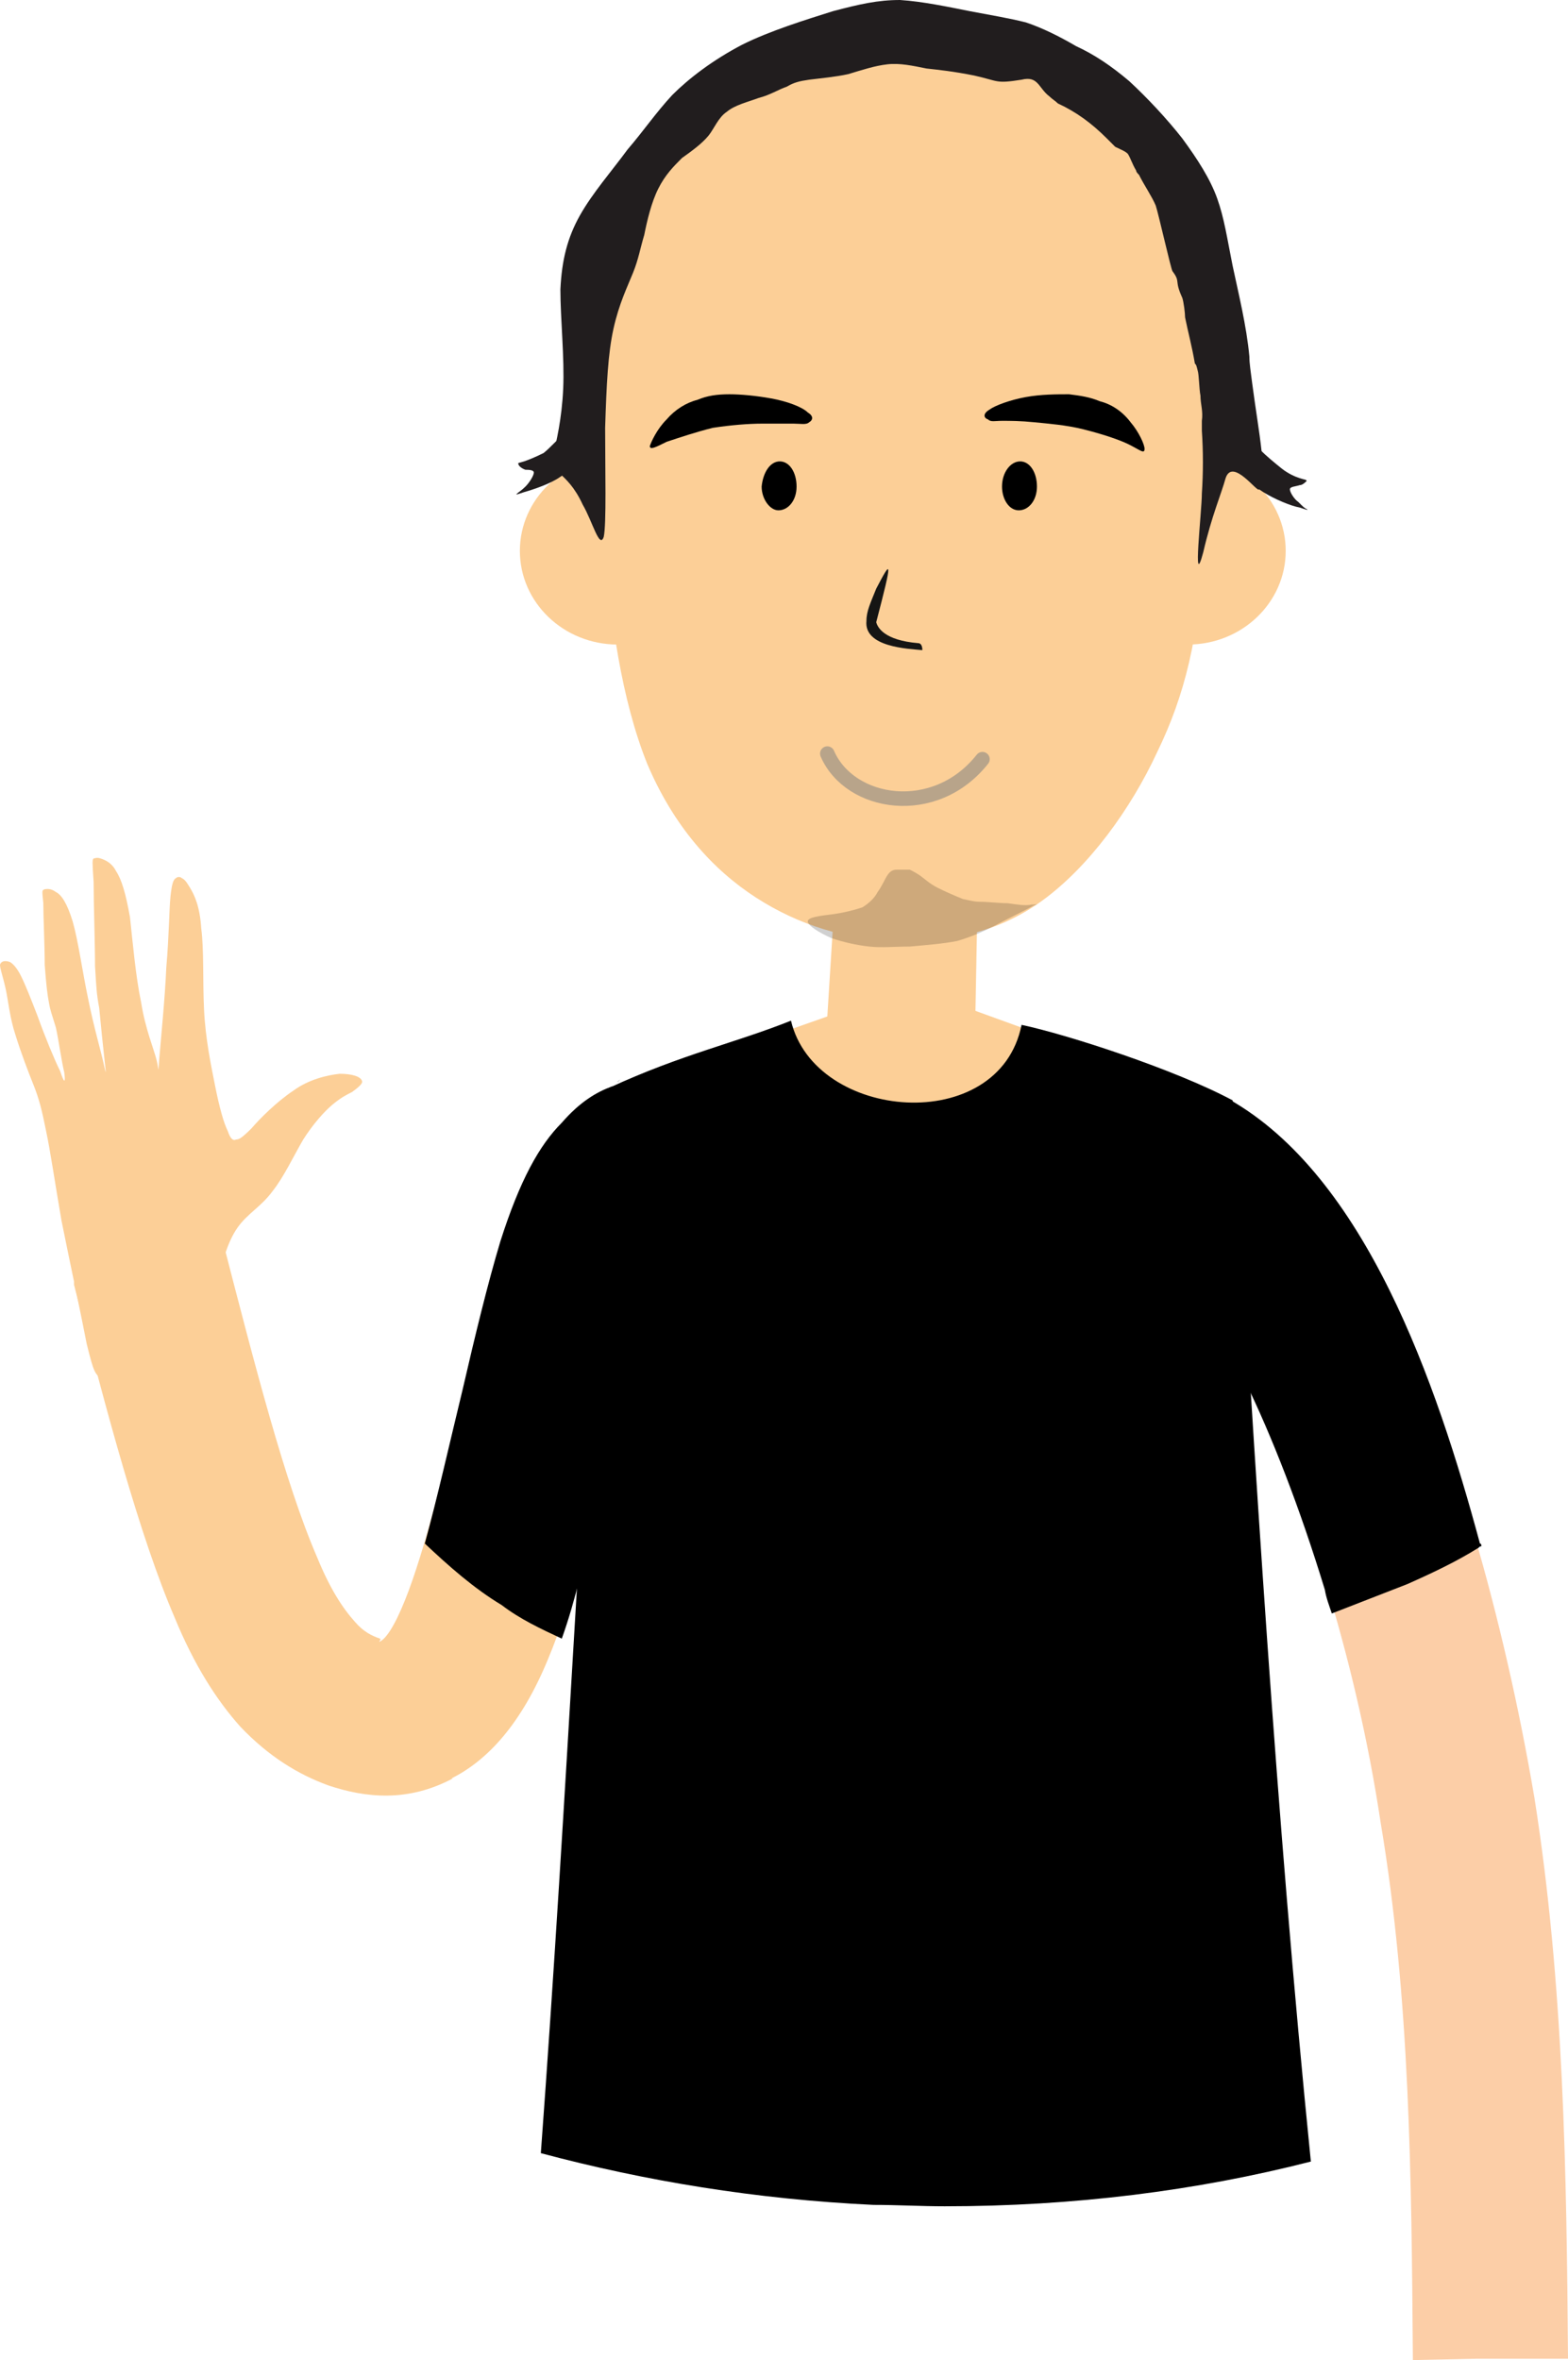<?xml version="1.0" standalone="no"?><!DOCTYPE svg PUBLIC "-//W3C//DTD SVG 1.1//EN" "http://www.w3.org/Graphics/SVG/1.1/DTD/svg11.dtd"><svg width="100%" height="100%" viewBox="0 0 1122 1688" version="1.1" xmlns="http://www.w3.org/2000/svg" xmlns:xlink="http://www.w3.org/1999/xlink" xml:space="preserve" style="fill-rule:evenodd;clip-rule:evenodd;stroke-linecap:round;stroke-linejoin:round;stroke-miterlimit:1.414;"><path d="M483,882c-1,1 -1,-1 -2,0c-4,5 -9,16 -17,40c-7,23 -15,58 -24,95c-14,60 -29,125 -48,170c-19,46 -43,72 -69,85l1,0c-32,17 -62,14 -89,5c-22,-8 -43,-21 -63,-42c-17,-19 -33,-44 -47,-78c-25,-58 -49,-148 -72,-238l0,-2l52,-13l54,-16l1,2c22,85 44,171 67,224c9,22 18,36 27,46c6,7 12,10 18,12c1,1 -2,3 0,2c4,-2 10,-10 18,-30c14,-35 29,-96 42,-152c9,-38 17,-74 26,-103c13,-42 28,-67 42,-82c20,-22 37,-27 54,-31l29,106Z" style="fill:#fccf97;fill-rule:nonzero;"/><path d="M860,777c21,16 41,32 65,58c22,24 45,56 67,100c22,44 44,101 63,163c17,58 32,123 43,188c21,133 23,267 24,401l-65,0l-46,1l0,-1c-1,-129 -2,-258 -23,-383c-9,-60 -23,-119 -40,-174c-17,-58 -36,-108 -55,-145c-17,-35 -34,-58 -50,-76c-16,-17 -34,-31 -52,-45l69,-87Z" style="fill:#fccea7;fill-rule:nonzero;"/><path d="M702,507l-4,216l91,33l-186,167l-102,-164l91,-32l13,-208l97,-12Z" style="fill:#fccf97;"/><ellipse cx="850" cy="394" rx="70" ry="67" style="fill:#fccf97;"/><ellipse cx="442" cy="394" rx="70" ry="67" style="fill:#fccf97;"/><path d="M436,230c-3,37 -6,95 -3,154c3,58 12,117 30,162c19,45 47,76 78,96c31,20 65,30 100,31c36,1 72,-5 105,-29c33,-24 63,-65 82,-106c20,-41 30,-83 33,-143c3,-60 0,-139 -9,-196c-9,-57 -25,-92 -46,-117c-22,-24 -48,-38 -78,-47c-30,-10 -64,-16 -105,-11c-41,5 -90,21 -121,45c-32,25 -45,57 -53,82c-8,24 -11,41 -13,79Z" style="fill:#fccf97;"/><path d="M432,384c-3,9 -8,-11 -15,-23c-6,-13 -12,-18 -16,-22c-4,-3 -6,-5 -5,-14c2,-9 6,-25 7,-47c1,-22 -2,-50 -2,-71c1,-21 5,-37 14,-53c9,-16 23,-32 34,-47c12,-14 20,-26 32,-39c12,-12 29,-25 50,-36c20,-10 46,-18 65,-24c19,-5 32,-8 48,-8c16,1 35,5 50,8c16,3 28,5 40,8c12,4 24,10 36,17c13,6 25,14 38,25c13,12 27,27 38,41c11,15 20,29 25,43c5,14 7,28 11,48c4,19 10,43 12,65c0,5 1,11 2,19c5,38 11,64 5,76c-1,3 -19,-23 -24,-8c-3,11 -10,27 -16,53c-8,30 -1,-29 -1,-42c1,-15 1,-30 0,-45c0,-2 0,0 0,-7c1,-7 -1,-12 -1,-18c-1,-5 -1,-15 -2,-18c-1,-4 -1,-4 -2,-5c-2,-12 -5,-23 -7,-33c0,-3 -1,-11 -2,-14c-6,-13 -1,-11 -7,-19c-1,-1 -10,-41 -12,-47c-3,-7 -8,-14 -12,-22c-1,-1 -2,-2 -2,-3c-3,-5 -4,-9 -6,-12c-2,-2 -5,-3 -9,-5c-2,-2 -4,-4 -6,-6c-11,-11 -22,-19 -35,-25c-2,-2 -4,-3 -6,-5c-8,-6 -8,-15 -20,-12c-19,3 -16,1 -34,-3c-15,-3 -25,-4 -34,-5c-10,-2 -19,-4 -28,-3c-9,1 -18,4 -28,7c-9,2 -20,3 -28,4c-7,1 -11,2 -16,5c-6,2 -12,6 -20,8c-8,3 -17,5 -23,10c-6,4 -9,12 -13,17c-5,6 -12,11 -19,16c-6,6 -12,12 -17,22c-5,10 -8,23 -10,33c-3,10 -4,17 -8,27c-4,10 -10,22 -14,40c-4,18 -5,40 -6,71c0,30 1,69 -1,78Z" style="fill:#211d1e;"/><path d="M578,295c-4,-4 -15,-8 -26,-10c-11,-2 -22,-3 -30,-3c-9,0 -16,1 -23,4c-8,2 -16,7 -22,14c-7,7 -11,16 -12,19c0,3 4,1 12,-3c9,-3 21,-7 33,-10c13,-2 26,-3 35,-3c10,0 18,0 23,0c5,0 9,1 11,-1c2,-1 4,-4 -1,-7Z" style="fill:#000;"/><path d="M708,293c4,-3 15,-7 26,-9c11,-2 22,-2 31,-2c8,1 15,2 22,5c8,2 16,7 22,15c6,7 10,16 10,19c0,4 -3,1 -11,-3c-8,-4 -21,-8 -33,-11c-12,-3 -25,-4 -35,-5c-10,-1 -17,-1 -23,-1c-5,0 -8,1 -10,-1c-3,-1 -4,-4 1,-7Z" style="fill:#000;"/><path d="M557,365c-6,0 -12,-8 -12,-17c1,-10 6,-18 13,-18c7,0 12,8 12,18c0,10 -6,17 -13,17Z" style="fill:#000;"/><path d="M729,365c-7,0 -12,-8 -12,-17c0,-10 6,-18 13,-18c7,0 12,8 12,18c0,10 -6,17 -13,17Z" style="fill:#000;"/><path d="M627,445c1,4 6,13 30,15c2,0 3,2 3,5c-10,-1 -42,-2 -40,-21c0,-7 3,-13 7,-23c11,-21 12,-22 0,24Z" style="fill:#151514;fill-rule:nonzero;"/><path d="M703,543c-34,43 -95,33 -111,-4" style="fill:none;stroke-width:10.41px;stroke:#b8a48a;"/><path d="M578,659c0,-3 9,-4 17,-5c8,-1 16,-3 22,-5c5,-3 9,-7 11,-11c3,-4 5,-9 7,-12c2,-3 4,-4 7,-4c3,0 7,0 9,0c2,1 4,2 7,4c3,2 7,6 13,9c6,3 13,6 18,8c5,1 8,2 13,2c5,0 13,1 19,1c7,1 13,2 17,1c4,0 6,-1 1,1c-5,3 -18,9 -27,14c-10,5 -17,8 -27,11c-10,2 -23,3 -34,4c-11,0 -20,1 -29,0c-9,-1 -18,-3 -27,-6c-9,-4 -17,-9 -17,-12Z" style="fill:#000;fill-opacity:0.184;"/><path d="M403,311c-4,3 -9,9 -14,13c-6,3 -11,5 -14,6c-3,1 -5,1 -4,2c0,1 2,3 5,4c2,0 6,0 6,2c0,2 -3,7 -6,10c-3,3 -5,4 -6,5c-1,1 -1,1 5,-1c7,-2 19,-6 26,-11c8,-5 12,-11 14,-16c3,-4 3,-8 3,-11c-1,-3 -2,-6 -4,-7c-2,0 -6,0 -11,4Z" style="fill:#211d1e;"/><path d="M902,322c4,4 10,9 15,13c5,4 10,6 13,7c3,1 5,1 5,2c-1,1 -3,3 -5,3c-3,1 -7,1 -7,3c0,2 3,7 6,9c3,3 5,5 6,5c1,1 1,1 -5,-1c-6,-1 -18,-6 -26,-11c-8,-5 -12,-10 -14,-15c-2,-5 -3,-8 -2,-12c0,-3 1,-5 3,-6c3,-1 6,0 11,3Z" style="fill:#211d1e;"/><path d="M938,1546c-25,-248 -40,-497 -55,-747c-1,-10 0,-6 -1,-12c-41,-22 -118,-47 -151,-54c-16,80 -148,69 -165,-3c-40,16 -78,24 -130,48c-19,255 -30,505 -49,762c75,20 154,33 238,37c17,0 34,1 51,1c92,0 180,-11 262,-32ZM444,772c-2,2 -4,3 0,0Z" style="fill:#000;"/><path d="M415,1128c7,-116 14,-233 23,-351c-11,4 -23,11 -36,26c-16,16 -30,41 -44,85c-9,30 -18,67 -27,106c-9,37 -18,77 -27,110c17,16 35,32 55,44c13,10 28,17 43,24c5,-14 9,-28 13,-44Z" style="fill:#000;"/><path d="M884,871c2,39 5,78 7,117c19,39 39,90 57,149c1,6 3,11 5,17c18,-7 36,-14 54,-21c18,-8 35,-16 51,-26c1,-1 1,-1 2,-1c0,-1 0,-2 -1,-2c-31,-115 -82,-263 -180,-318c2,28 3,56 5,85Z" style="fill:#000;"/><path d="M259,773c-1,-3 -7,-5 -16,-5c-9,1 -22,4 -33,12c-12,8 -24,20 -30,27c-7,7 -9,8 -11,8c-2,1 -4,0 -6,-6c-3,-6 -6,-17 -9,-32c-3,-15 -7,-34 -8,-55c-1,-21 0,-43 -2,-58c-1,-16 -5,-24 -8,-29c-3,-5 -4,-6 -6,-7c-1,-1 -3,-1 -4,0c-2,1 -3,4 -4,13c-1,10 -1,28 -3,51c-1,23 -4,52 -5,65c-1,12 0,9 -2,1c-2,-8 -8,-22 -11,-41c-4,-19 -6,-43 -8,-61c-3,-17 -6,-27 -10,-33c-3,-6 -8,-8 -11,-9c-3,-1 -4,0 -5,0c-1,1 -1,2 0,17c0,15 1,44 1,60c1,16 1,19 3,30c1,11 3,30 4,39c1,9 1,9 -1,0c-2,-9 -7,-26 -11,-46c-4,-19 -7,-41 -11,-55c-4,-13 -8,-19 -12,-21c-4,-3 -7,-2 -8,-2c-2,1 -2,0 -1,10c0,10 1,30 1,44c1,14 2,22 3,27c1,6 2,8 5,18c2,9 4,24 6,32c1,8 0,8 -3,-1c-4,-8 -11,-25 -16,-39c-5,-13 -9,-23 -12,-29c-3,-6 -6,-9 -8,-10c-3,-1 -6,-1 -7,2c0,3 2,8 4,17c2,9 3,21 7,33c4,13 9,26 13,36c4,10 6,18 9,33c3,14 6,35 11,64c6,30 14,67 18,88c5,20 6,24 13,25c7,2 20,0 34,-2c15,-2 30,-4 38,-8c7,-3 6,-8 6,-18c0,-10 1,-26 3,-41c3,-15 7,-29 14,-39c7,-10 17,-15 25,-26c8,-10 15,-25 22,-37c7,-11 15,-20 21,-25c6,-5 10,-7 14,-9c4,-3 8,-6 7,-8Z" style="fill:#fccf97;"/></svg>